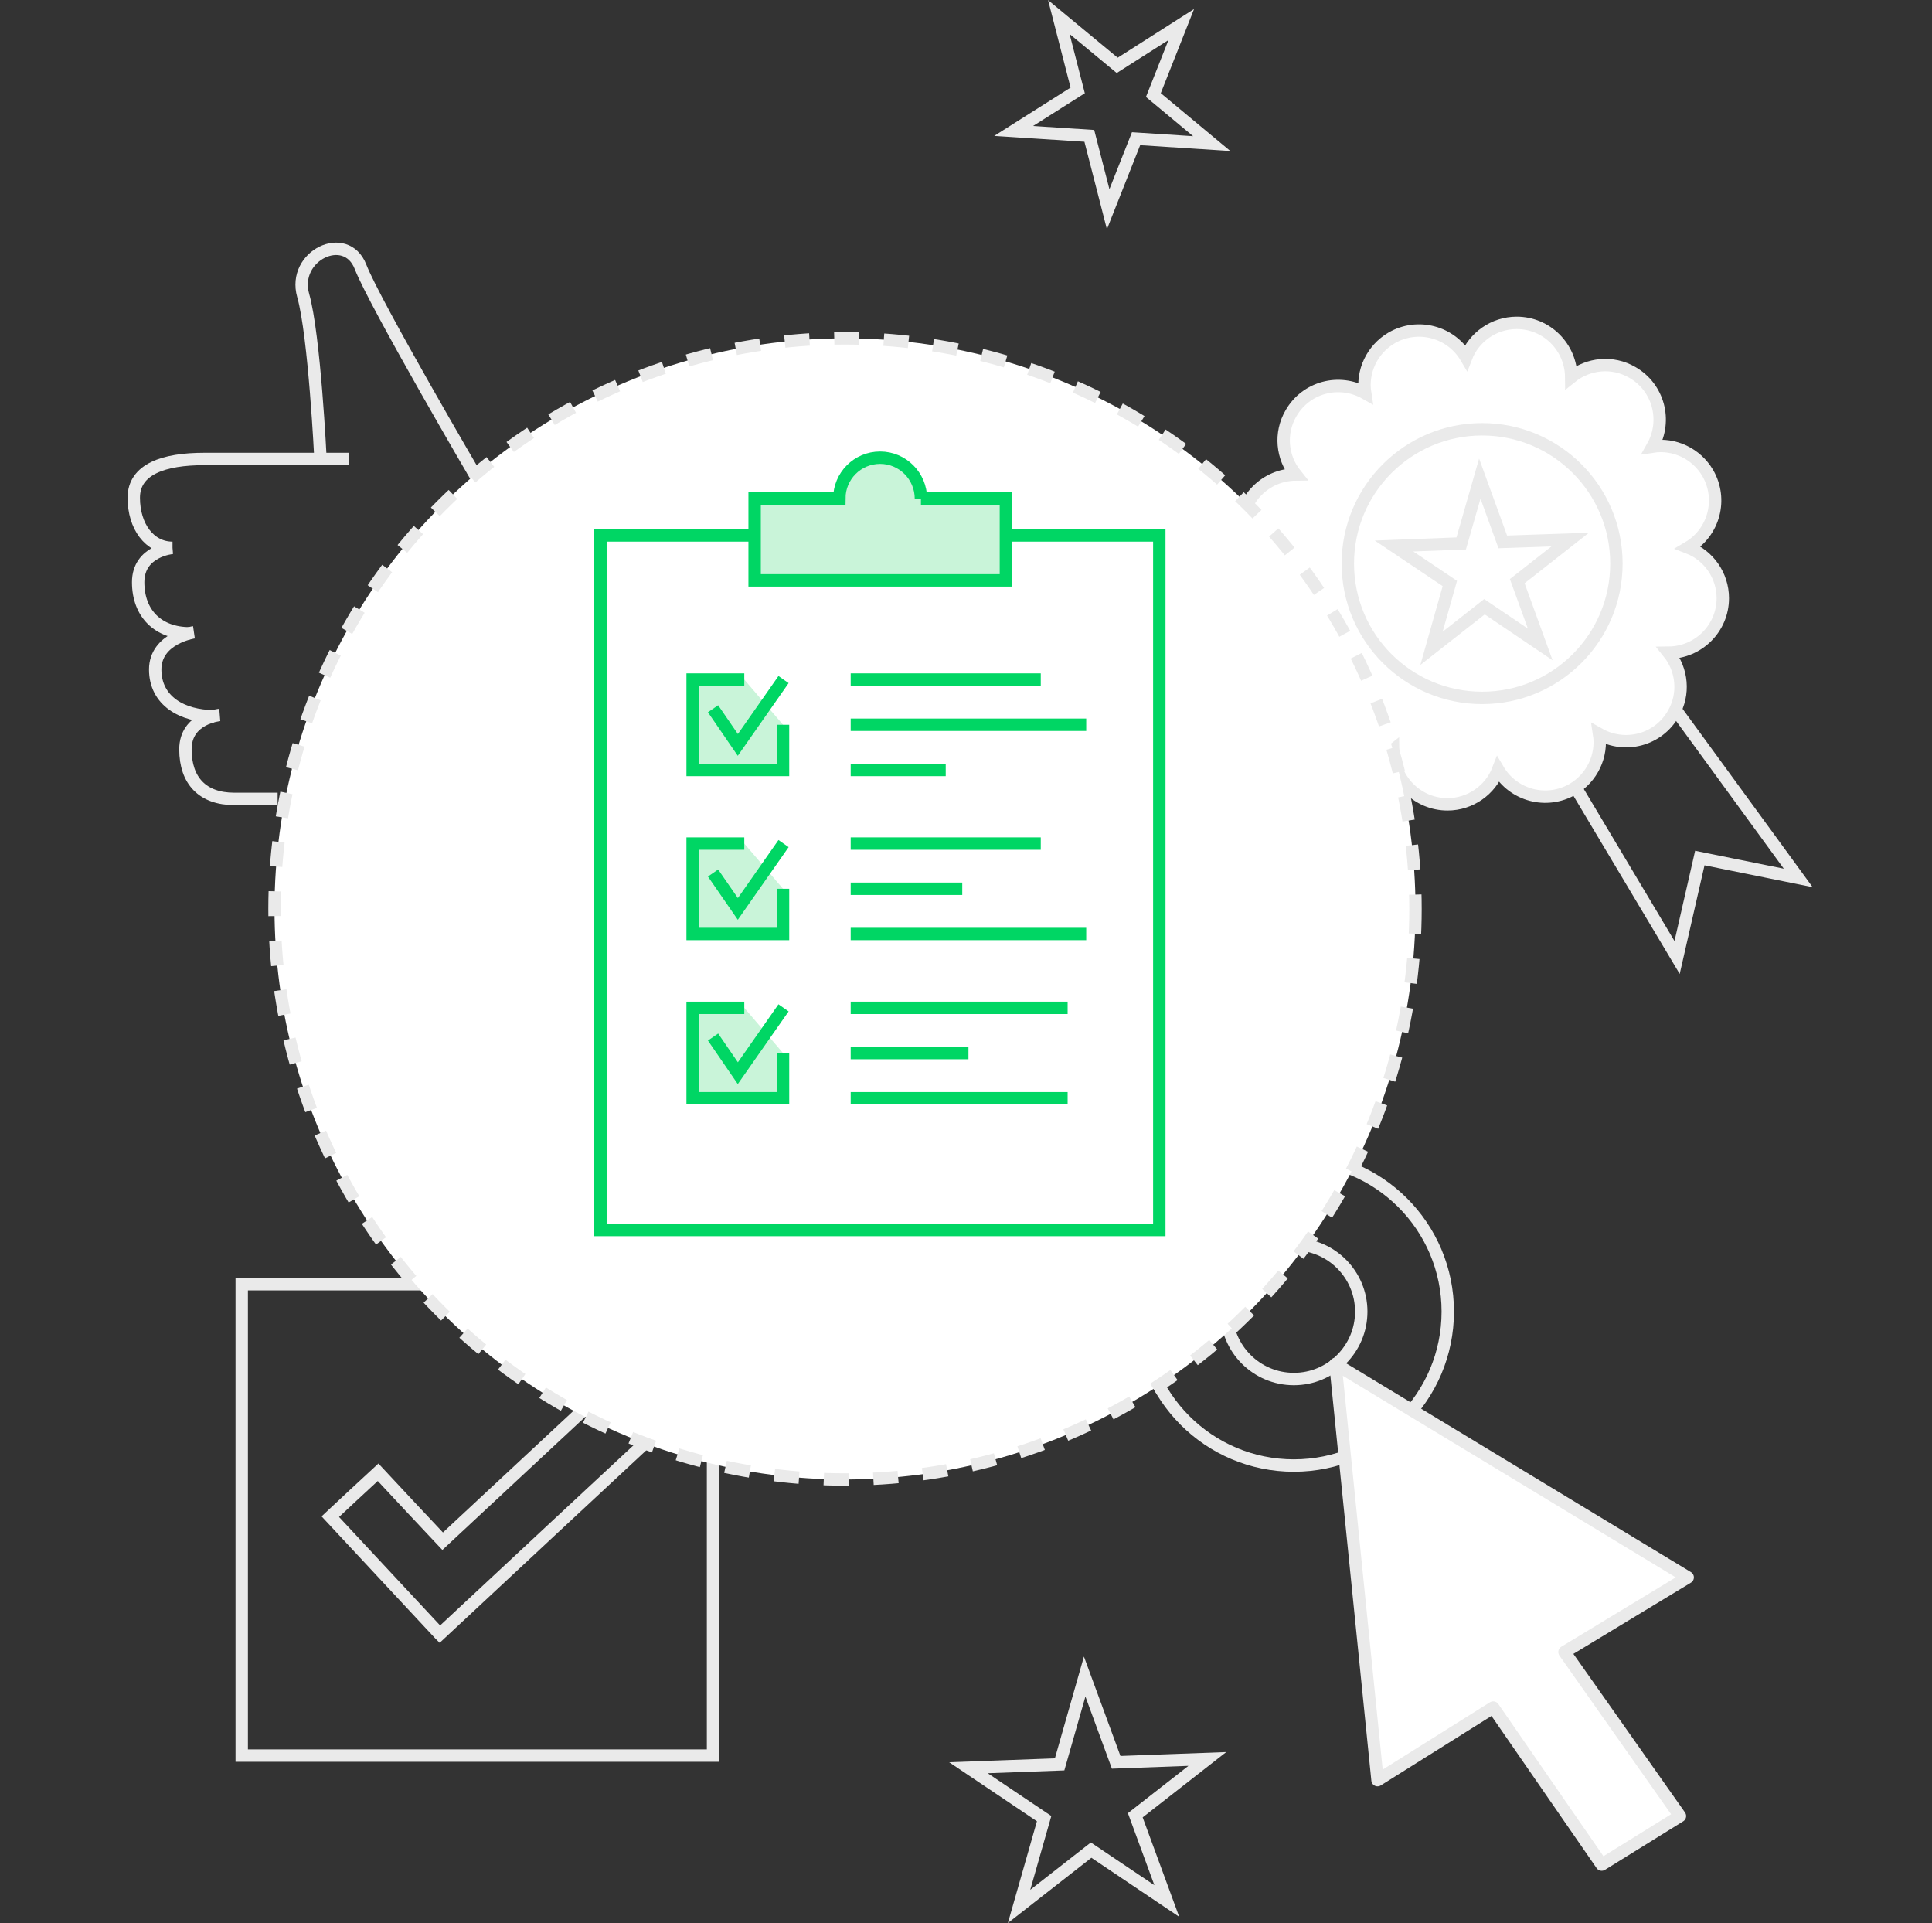 <svg xmlns="http://www.w3.org/2000/svg" viewBox="0 0 748.1 744.5"><rect x="0" y="0" width="748.1" height="744.5" fill="#333333" stroke="none"/><style>.st0{display:none}.st1{display:inline}.st2,.st3{stroke:#eaeaea}.st2{stroke-width:5;stroke-miterlimit:10;fill:none}.st3{fill:#fff}.st3,.st4,.st5{stroke-width:5;stroke-miterlimit:10}.st4{stroke-dasharray:9.6;fill:#fff;stroke:#eaeaea}.st5{fill:#c9f4d9;stroke:#00d664;stroke-linecap:round;stroke-linejoin:round}.st6{fill:none}.st10,.st6,.st7,.st8,.st9{stroke:#00d664;stroke-width:5;stroke-miterlimit:10}.st7{stroke-linecap:round;stroke-linejoin:round;fill:none}.st10,.st8,.st9{fill:#fff}.st10,.st9{fill:#c9f4d9}.st10{fill:none;stroke:#eaeaea}.st10,.st11,.st12{display:inline}.st11{stroke-width:5;stroke-miterlimit:10;stroke-dasharray:9.6;fill:#fff;stroke:#eaeaea}.st12{fill:none;stroke:#00d664}.st12,.st13,.st14{stroke-width:5;stroke-miterlimit:10}.st13{display:inline;fill:#c9f4d9;stroke:#00d664}.st14{fill:none;stroke:#eaeaea;stroke-linecap:round}.st15{fill:#00d664}.st16{fill:#c9f4d9}.st17{fill:none;stroke:#00d664;stroke-width:5;stroke-dasharray:9.671,9.671}.st17,.st18,.st19,.st20{stroke-miterlimit:10}.st18{fill:#fff;stroke:#eaeaea;stroke-linecap:square;stroke-linejoin:bevel;stroke-width:5}.st19,.st20{stroke-width:4.8}.st19{fill:none;stroke:#eaeaea}.st20{stroke-linecap:square;stroke-linejoin:round}.st20,.st21{fill:#fff;stroke:#eaeaea}.st21,.st22,.st23,.st24{stroke-width:4.8;stroke-miterlimit:10}.st22{stroke-dasharray:9.6;fill:#fff;stroke:#eaeaea}.st23,.st24{fill:none;stroke:#00d664}.st24{fill:#c9f4d9}</style><switch><g><g id="Layer_1" class="st0"><g class="st1"><circle class="st2" cx="84.8" cy="490.8" r="18.4"/><path transform="rotate(79.927 158.798 460.382)" class="st2" d="M148.6 453.7h20.5V467h-20.5z"/><path class="st3" d="M170.8 447.8l-26.8 4.8"/><path transform="rotate(-.628 71.317 567.298) scale(1)" class="st2" d="M61.2 560.7h20.5V574H61.2z"/><path class="st3" d="M61.1 553.8l.3 27.2"/><path class="st2" d="M673.6 232.8H515.2V68"/><path class="st2" d="M525.1 77.1L515 67l-10.7 10.1M665.4 243.7l10-10.1-10-10.8M490.7 590l10.5 9.5 10.2-10.5M677.5 673l9.6-10.5-10.6-10.3M555.4 212.6v-66.4M578.4 212.6v-88.3M608.5 212.6V106.7M638.5 216.1V89.3M526.7 202.8l28.7-27.2 23 27.2 30.1-62.2 30-26.8M241.6 106H90.8v101c0 40.6 78 64.6 78 64.6s72.9-40.2 72.9-67.2-.1-98.4-.1-98.4z"/><circle class="st3" cx="183.3" cy="569.1" r="108.5"/><path class="st2" d="M184.3 563.8c-.9 0-1.8.2-2.6.5l-40.8-33.6s25.1 24.4 36.7 37.7c-.3.8-.5 1.7-.5 2.6 0 4 3.2 7.2 7.2 7.2s7.2-3.2 7.2-7.2-3.2-7.2-7.2-7.2z"/><circle class="st4" cx="373.2" cy="350.1" r="220.9"/><path class="st5" d="M445.4 351.3c28.9-.7 52.7.2 77.4 0 0 21.4-17.3 38.7-38.7 38.7-21.4-.1-38.7-17.4-38.7-38.7z"/><path class="st6" d="M379.4 232.2v211"/><path class="st7" d="M445.6 351l38.5-118.2L522.5 351"/><path class="st5" d="M236.2 351.3c28.9-.7 52.7.2 77.4 0 0 21.4-17.3 38.7-38.7 38.7-21.4-.1-38.7-17.4-38.7-38.7z"/><path class="st7" d="M236.4 351l38.5-118.2L313.3 351"/><path class="st6" d="M484.1 232.8s-46.7 24.1-105.5 0M380.4 232.8s-46.7 24.1-105.5 0"/><circle class="st3" cx="554.8" cy="177.8" r="5.1"/><circle class="st3" cx="578.4" cy="201.2" r="5.1"/><circle class="st3" cx="608.5" cy="141.1" r="5.1"/><circle class="st3" cx="638.5" cy="114.3" r="5.1"/><path class="st2" d="M500.8 597.1c0-39.4 32-71.4 71.4-71.4 39.4 0 71.4 32 71.4 71.4 0 39.4-32 71.4-71.4 71.4H443.1M621.5 662.6h65.6"/><path class="st8" d="M311.6 440.5h135.6v23.2H311.6z"/><path class="st9" d="M294.6 457.9h169.6v29H294.6z"/><path class="st2" d="M150.2 214.2c-10.5-11.3-20.8-22.3-31.3-33.5 4.6-4.3 9-8.4 13.6-12.7 6.2 6.6 12.2 13.1 18.4 19.7 16.6-15.4 33-30.7 49.7-46.3 4.3 4.6 8.5 9.1 12.9 13.8-21.1 19.7-42.1 39.2-63.3 59z" id="_x35_TUvwQ.tif"/></g></g><g id="Layer_2" class="st0"><path class="st10" d="M17.3 535.1h253v143.2h-253z"/><path class="st10" d="M93 562.2l-43.2 43.2L96 651.5M183 651.5l43.2-43.1-46.2-46.2M116.4 656.9l44.2-100.7M531 361.4h158.4v196.2H531zM290 259.9H82.6c-9.9 0-18-8.1-18-18V102.6c0-9.9 8.1-18 18-18H290c9.9 0 18 8.1 18 18v139.3c0 9.9-8.1 18-18 18z"/><path class="st10" d="M81.8 101.9h208.9v140.7H81.8zM339.5 259.9v90.5H27.8c-14.6 0-16-11.7-9.1-20.6l54.2-69.9M466.2 103.4s.2-37.3 30-37.3c9.6 0 25.2 6.7 25.2 32.6 0 34.8-58.3 49.6-58.3 94.5 19.9 1.3 58.3 0 58.3 0v-22.9M689.4 386.1H526.3"/><circle class="st11" cx="359.1" cy="370.3" r="220.9"/><path class="st12" d="M497.4 411.5l-56.8-167.2H271l-60.8 167.2"/><path class="st13" d="M194.2 455.5h318.4l-15.2-36.8H210.2z"/><circle class="st13" cx="279" cy="355.5" r="22.4"/><circle class="st13" cx="327.4" cy="355.5" r="22.4"/><circle class="st13" cx="375.8" cy="355.5" r="22.4"/><circle class="st13" cx="423.8" cy="355.5" r="22.4"/><circle class="st13" cx="503" cy="333.1" r="22.4"/><path class="st12" d="M493 313.1l-52.4-68.8"/><path class="st10" d="M638.6 193.9c-12.9 0-23.5-10.6-23.5-23.5V89.6c0-12.9 10.6-23.5 23.5-23.5s23.5 10.6 23.5 23.5v80.8c0 12.9-10.6 23.5-23.5 23.5zM711.6 123.6c-12.9 0-23.5-10.6-23.5-23.5V89.6c0-12.9 10.6-23.5 23.5-23.5s23.5 10.6 23.5 23.5v10.5c-.1 12.9-10.6 23.5-23.5 23.5z"/><path class="st10" d="M711.6 193.8c-12.9 0-23.5-10.6-23.5-23.5v-23.5c0-12.9 10.6-23.5 23.5-23.5s23.5 10.6 23.5 23.5v23.5c-.1 13-10.6 23.5-23.5 23.5zM570.2 193.9c-12.9 0-23.5-10.6-23.5-23.5V89.6c0-12.9 10.6-23.5 23.5-23.5s23.5 10.6 23.5 23.5v80.8c0 12.9-10.6 23.5-23.5 23.5z"/></g><g id="Layer_3" class="st0"><g class="st1"><path class="st2" d="M663.7 517.6c-14.9 0-27.1 12.1-27.1 27.1s12.1 27.1 27.1 27.1c14.9 0 27.1-12.1 27.1-27.1s-12.2-27.1-27.1-27.1zm0 43c-8.8 0-15.9-7.1-15.9-15.9s7.1-15.9 15.9-15.9 15.9 7.1 15.9 15.9-7.1 15.9-15.9 15.9z"/><path class="st3" d="M516.4 508.2h131.2s17.6 89.6-65.3 89.6c-78.7 0-65.9-89.6-65.9-89.6z"/><path class="st14" d="M594.2 491.6s-24.4-11.6-23.6-34.2c.8-22.6 17.3-29.8 12.9-63.4 18 25.6 9.4 37.7 2.7 63.4-.1 23.9 8 34.2 8 34.2z"/><path class="st2" d="M160.1 619.2h31.1v31.1h-31.1z"/><path transform="rotate(45.001 121.543 597.851)" class="st2" d="M106 582.3h31.1v31.1H106z"/><path transform="rotate(24.168 108.01 665.38)" class="st2" d="M92.4 649.8h31.1v31.1H92.4z"/><path class="st2" d="M523.2 334c-26.1 0-47.5-21.4-47.5-47.5v-50.7c0-26.1 21.4-47.5 47.5-47.5s47.5 21.4 47.5 47.5v50.7c.1 26.1-21.3 47.5-47.5 47.5z"/><path class="st2" d="M523.2 234.6c-4.2 0-7.6-3.4-7.6-7.6v-13.6c0-4.2 3.4-7.6 7.6-7.6 4.2 0 7.6 3.4 7.6 7.6V227c0 4.2-3.5 7.6-7.6 7.6zM524.8 188.2v-28.3c0-8.4-3-10.3-13.3-10.3h-73.9s-12.2-.5-12.2-10.9c0-8.8 9.6-9.9 17.6-9.9s31.3-.1 40.7-.1 11.3-4.8 11.3-11.8V87.2M187.8 332.2H69.4c-6.6 0-12-5.4-12-12V125.8c0-6.6 5.4-12 12-12h118.4c6.6 0 12 5.4 12 12v194.4c0 6.6-5.4 12-12 12z"/><path class="st2" d="M73 128.9h111.1v168.9H73z"/><circle class="st2" cx="126.8" cy="314.9" r="9.6"/><circle class="st4" cx="336.7" cy="431.4" r="220.9"/><path transform="rotate(33.695 425.414 334.016)" class="st6" d="M420.5 324.1h9.9v19.8h-9.9z"/><path transform="rotate(-56.303 433.54 321.818)" class="st6" d="M428.6 309h9.9v25.6h-9.9z"/><circle class="st8" cx="343.1" cy="450.8" r="134.2"/><circle class="st9" cx="343.1" cy="450.8" r="113.5"/><circle class="st6" cx="344.3" cy="283.2" r="33.8"/><path class="st6" d="M335.6 297.6h20.2M345.7 317v-19.4"/><circle class="st15" cx="342.2" cy="452.4" r="9.6"/><path class="st6" d="M342 383.4v67.4"/><path class="st2" d="M494.4 87.3c-5.7 0-10.3-4.3-10.3-9.6v-19h20.6v19c0 5.3-4.6 9.6-10.3 9.6z"/></g></g><g id="Layer_4" class="st0"><g class="st1"><path class="st3" d="M134 167.8c0-23.6 2-24.8 24.8-24.8 24.7 0 24.8 2.8 24.8 24.8h22.9v-19c0-13.6-11.2-24.8-24.8-24.8h-45.8c-13.6 0-24.8 11.2-24.8 24.8v19H134z"/><path class="st2" d="M686.4 630.3h-152l-44.1-72h196.1z"/><path class="st3" d="M534.4 342.8h211.2v287.5H534.4z"/><path class="st2" d="M37.1 501.8h253.7v92.5H37.1z"/><path class="st3" d="M21.7 165.6h212.4v54H21.7z"/><path class="st3" d="M45.7 183.6h154.8v25.2H45.7z"/><path class="st2" d="M120.6 573.8h-24v-49h24M113.3 549.3H96.6M233.6 573.8H206v-49h44M166.3 573.8v-49h16.5c3.6 0 5.8 3.7 5.8 8.9 0 2.5-.2 4-.2 10.4s-4 7.6-7.2 7.6h-14.4M250 573.8v-49h13.7M226.4 549.3H206"/><path class="st3" d="M2.5 198h198v156.2H2.5z"/><circle class="st4" cx="359.2" cy="335.2" r="220.9"/><path transform="rotate(-134.999 490.324 273.26)" class="st9" d="M429.5 253h121.6v40.5H429.5z"/><path class="st8" d="M439.8 251.4s-11.7 9.9-23.7 21.9c-29.3-29.6-49.4-18.7-59.4-10.6-2.1 1.7-38.5 33.4-60.1 54.6-.5.4-.9.8-1.4 1.2l-10.9 10.9-3.3 3.3-29.4 29.3c-5.6 5.6-5.6 14.8 0 20.4l.6.6c4.8 4.8 12.4 5.5 17.9 1.9l-5.7 5.7c-5.6 5.6-5.6 14.8 0 20.4l.6.6c5.6 5.6 14.8 5.6 20.4 0l2.7-2.3c-5.6 5.6-5.6 14.8 0 20.4l.6.6c5.6 5.6 14.8 5.6 20.4 0l8.2-8.2c-2 5.2-.9 11.2 3.2 15.4l.6.6c5.6 5.6 14.8 5.6 20.4 0l15.3-15.3 9.9 11.7 69.8-56.6s63.7-66.1 64.9-64.9l-61.6-61.6z"/><path class="st9" d="M368.8 407.5l27.6 27.6c5.6 5.6 5.6 14.8 0 20.4l-.6.6c-5.6 5.6-14.8 5.6-20.4 0l-27.6-27.6c-5.6-5.6-5.6-14.8 0-20.4l.6-.6c5.7-5.6 14.8-5.6 20.4 0z"/><path class="st9" d="M380.9 378.2l43 43c5.8 5.8 5.8 15.2 0 20.9-5.8 5.8-15.2 5.8-20.9 0l-43-43c-5.8-5.8-5.8-15.2 0-20.9 5.7-5.8 15.1-5.8 20.9 0zM401.2 356.3l41.3 41.3c5.8 5.8 5.8 15.2 0 20.9-5.8 5.8-15.2 5.8-20.9 0l-41.3-41.3c-5.8-5.8-5.8-15.2 0-20.9 5.7-5.8 15.2-5.8 20.9 0zM434.3 347.3L457 370c5.8 5.8 5.8 15.2 0 20.9-5.8 5.8-15.2 5.8-20.9 0l-22.7-22.7c-5.8-5.8-5.8-15.2 0-20.9 5.8-5.7 15.2-5.7 20.9 0zM226.8 305.9l40.4 40.4 58.8-58 34.4 34.4c14.4 14.4 33.2 5.2 38-1.2 4.8-6.4-34.4-52.8-48.8-65.6-14.4-12.8-33.6 8.8-33.6 8.8l-24.4-24.4-64.8 65.6z"/><path class="st6" d="M306.5 348.5l-36.7 36.7M322.3 374.6l-36.8 36.7M337.4 400.6l-24.6 25.7"/><path transform="rotate(-45.001 244.812 260.1)" class="st8" d="M184 239.8h121.6v40.5H184z"/><path class="st2" d="M580.2 392h117.4M580.2 427h117.4M580.2 462h117.4M580.2 497.1h117.4M580.2 532.1h66.5M580.2 567.1h66.5"/><path transform="rotate(30 667.432 589.896)" class="st2" d="M662.4 574.9h9.9v30h-9.9z"/><path transform="rotate(-33.561 695.819 589.975)" class="st2" d="M690.8 574.9h9.9v30h-9.9z"/><circle class="st3" cx="681.9" cy="564.7" r="17.6"/><path class="st2" d="M82.6 537.8s1.6-14.7-11-14.7c-7.6 0-12.6 5.5-12.6 12 0 10.8 7.2 12.1 11.6 14.2 4.9 2.4 13.6 3.8 13.6 11.8s-3.6 14.4-12.6 14.4c-7.2 0-12.6-4.3-12.6-15.6M153 564c0 7-4.9 12.6-11 12.6h-2.1c-6 0-11-5.7-11-12.6v-28.2c0-7 4.9-12.6 11-12.6h2.1c6 0 11 5.7 11 12.6M181.3 551.8l7.3 22"/></g></g><g id="Layer_5" class="st0"><g class="st1"><path class="st2" d="M142.4 481.3c-8.8 0-16-7.2-16-16v-51.4c0-8.8 7.2-16 16-16s16 7.2 16 16v51.4c0 8.8-7.2 16-16 16zM65.6 388.2c-8.8 0-16-7.2-16-16v-51.4c0-8.8 7.2-16 16-16s16 7.2 16 16v51.4c0 8.8-7.2 16-16 16zM192 481.3c-8.8 0-16-7.2-16-16v-51.4c0-8.8 7.2-16 16-16s16 7.2 16 16v51.4c0 8.8-7.2 16-16 16z"/><path class="st3" d="M169.6 208.9h-8c-37.8 0-68.8 31-68.8 68.8h145.6c0-37.8-30.9-68.8-68.8-68.8zM92.8 297.1v68.8c0 37.8 31 68.8 68.8 68.8h8c37.8 0 68.8-31 68.8-68.8v-68.8H92.8z"/><circle class="st2" cx="141.6" cy="242.3" r="5.7"/><circle class="st2" cx="186.4" cy="242.3" r="5.7"/><path class="st2" d="M131.8 215.8L101 185M206.4 218.2l32.2-33M504.9 529.8h193.6v109.6H504.9z"/><path class="st2" d="M564.3 549.8l-33 33 35.3 35.4M644.5 617.4l33-33.1-35.3-35.3M586.4 625.3l33.8-77.1M345.1 544l-50.7-14.3L192 625.1s5.2 21.7 16 56M368 695.5L345.1 544 208 681.1z"/><path class="st2" d="M245.5 576.9l2.1 62.5 118 53.7-57.7-111.9zM672 159.5s-16-27.2-43.2-27.2c-27.2 0-32.1 7.1-46.5 7.1s-27.1-7.1-44.7-7.1-43.9 27.2-43.9 27.2 68.1 163.2 108 163.2c39.9 0 84-17.9 84-90.8-28.1-3.6-52.1-38.8-13.7-72.4zM585.6 111.5s52.8-12.8 43.2-62.4c-23.8 0-44.9 30.4-43.2 62.4zM362 56.9c-10.5 8.6-22.5 24.1-21.3 43.5.5 8.4 5.5 15.6 13.2 23.2 8.2 8 16.7 16.3 16.7 26.6 0 16.2-3.9 29-8.5 38.5 21.1-10 36.1-35.8 36.1-65.9-.1-30.1-15.1-55.9-36.2-65.9z"/><path class="st2" d="M343.6 193.2c5.5-8.1 6.5-16.8 6.5-37.2 0-6.1-.4-18.2-7.2-24.9-8.5-8.3-18.2-17.8-18.9-30.1-1.3-21 30-48.5 18.6-48.5S287 84 287 122.9s24.9 70.4 55.6 70.4c.3 0 .6 0 1-.1z"/><circle class="st4" cx="417.1" cy="360.3" r="220.9"/><path class="st16" d="M404.8 365.3h36.3v116h-36.3z"/><g><path class="st6" d="M339.3 365.3h162.5v116H339.3zM288.8 412.6l50.5-47.3M550.8 411.1l-49-45.8M404.8 365.3v4.8"/><path class="st17" d="M404.8 379.8v91.8"/><path class="st6" d="M404.8 476.5v4.8M441.1 365.3v4.8"/><path class="st17" d="M441.1 379.8v91.8"/><path class="st6" d="M441.1 476.5v4.8"/><path transform="rotate(45.001 300.866 276.335)" class="st6" d="M284.1 259.6h33.5v33.5h-33.5z"/><path class="st9" d="M453 227.5h50.2v50.2H453zM379.9 263.2L365 289l-14.9 25.8h59.5L394.7 289z"/><circle class="st9" cx="376.8" cy="215.8" r="16.2"/></g></g></g><g id="Layer_6" class="st0"><g class="st1"><path class="st3" d="M225.5 221.8v-19.4l-19.6-2.6c-.7-4.3-1.9-8.5-3.3-12.5l15.7-12.1-9.7-16.8-18.3 7.5c-2.8-3.3-5.8-6.4-9.1-9.1l7.5-18.3-16.8-9.7-12.1 15.7c-4-1.5-8.2-2.6-12.5-3.3l-2.6-19.6h-19.4l-2.6 19.6c-4.3.7-8.5 1.9-12.5 3.3l-12.1-15.7-16.8 9.7 7.5 18.3c-3.3 2.8-6.4 5.8-9.1 9.1l-18.3-7.5-9.7 16.8 15.7 12.1c-1.5 4-2.6 8.2-3.3 12.5l-19.6 2.6v19.4l19.6 2.6c.7 4.3 1.9 8.5 3.3 12.5L51.8 249l9.7 16.8 18.3-7.5c2.8 3.3 5.8 6.4 9.1 9.1l-7.5 18.3 16.8 9.7 12.1-15.7c4 1.5 8.2 2.6 12.5 3.3l2.6 19.6h19.4l2.6-19.6c4.3-.7 8.5-1.9 12.5-3.3l12.1 15.7 16.8-9.7-7.5-18.3c3.3-2.8 6.4-5.8 9.1-9.1l18.3 7.5 9.7-16.8-15.7-12.1c1.5-4 2.6-8.2 3.3-12.5l19.5-2.6z"/><path class="st3" d="M160.6 241.9c9.7-9.7 12.5-23.7 8.5-35.9l-27.8 27.8-22.3-22.3 27.8-27.8c-12.2-4-26.2-1.2-35.9 8.5a34.915 34.915 0 0 0-7.7 38l-73.7 73.7.6 18.9 18.9.6 73.7-73.7c12.6 5 27.7 2.5 37.9-7.8z"/><circle class="st3" cx="545.9" cy="541.4" r="95.2"/><circle class="st3" cx="545.9" cy="541.4" r="61"/><path class="st3" d="M596.2 520.1l41.4-21s24.4 40.6 0 84.5c-16.3-3.7-41.4-18.3-41.4-18.3s11-19.9 0-45.2zM567.2 591.7l21 41.4s-40.6 24.4-84.5 0c3.7-16.3 18.3-41.4 18.3-41.4s19.8 11 45.2 0zM495.6 562.7l-41.4 21s-24.4-40.6 0-84.5c16.3 3.7 41.4 18.3 41.4 18.3s-11.1 19.8 0 45.2zM524.6 491l-21-41.4s40.6-24.4 84.5 0c-3.7 16.3-18.3 41.4-18.3 41.4s-19.9-11-45.2 0zM569.8 234.4c-29 0-52.6-23.7-52.6-52.6v-28.4c0-29 23.7-52.6 52.6-52.6 29 0 52.6 23.7 52.6 52.6v28.4c0 28.9-23.7 52.6-52.6 52.6z"/><path class="st3" d="M537.4 181.8v-28.4c0-17.9 14.5-32.3 32.3-32.3 17.9 0 32.3 14.5 32.3 32.3v28.4c0 17.9-14.5 32.3-32.3 32.3-17.8 0-32.3-14.5-32.3-32.3z"/><path class="st3" d="M620 274.9H519.5c-6.6 0-12-5.4-12-12v-82.8c0-6.6 5.4-12 12-12H620c6.6 0 12 5.4 12 12v82.8c0 6.6-5.4 12-12 12z"/><circle class="st4" cx="356.7" cy="365.2" r="220.9"/><path class="st9" d="M410.5 261.2c-37.9 0-68.5 30.7-68.5 68.5 0 5.8.7 11.4 2.1 16.7L239.9 450.6v17.5l16.3 16.3h33.5l17.9-17.9v-16.3h16.8v-19.7H342v-16.4h36.5l17.4-17.4c4.7 1 9.6 1.6 14.7 1.6 37.9 0 68.5-30.7 68.5-68.5s-30.7-68.6-68.6-68.6z"/><path class="st8" d="M342 363.3v18.2l-85.9 85.9v-17.7z"/><circle class="st8" cx="427.5" cy="313.1" r="17.6"/><path class="st3" d="M579.3 210.4c0-5.3-4.3-9.6-9.6-9.6s-9.6 4.3-9.6 9.6c0 3.5 1.9 6.6 4.8 8.3l-2.8 20.9c0 1.4 1.1 2.5 2.5 2.5h10.2c1.4 0 2.5-1.1 2.5-2.5l-2.8-20.9c2.9-1.6 4.8-4.7 4.8-8.3zM619.6 373.6c-3.9 0-7.1-3.2-7.1-7.1v-20.8c0-3.9 3.2-7.1 7.1-7.1 3.9 0 7.1 3.2 7.1 7.1v20.8c0 3.9-3.2 7.1-7.1 7.1zM626.7 345.7l-13.5 24M679.8 372.8c-3.9 0-7.1-3.2-7.1-7.1v-20.8c0-3.9 3.2-7.1 7.1-7.1 3.9 0 7.1 3.2 7.1 7.1v20.8c.1 3.9-3.1 7.1-7.1 7.1zM687 344.9l-13.5 24"/><path class="st18" d="M640.1 351l10.6-13.2v35M642.4 372.8h17.2M699.1 351l10.6-13.2v35M701.4 372.8h17.3"/></g></g><g id="Layer_7" class="st0"><g class="st1"><path class="st2" d="M516.1 265.1c0-20.1 13.4-36.6 29.7-36.6H643c16.4 0 29.7 16.5 29.7 36.6M643.1 170.7c-4.5 0-8.2-3.7-8.2-8.2V146c0-4.5 3.7-8.2 8.2-8.2 4.5 0 8.2 3.7 8.2 8.2v16.5c0 4.5-3.7 8.2-8.2 8.2zM547 170.7c-4.5 0-8.2-3.7-8.2-8.2V146c0-4.5 3.7-8.2 8.2-8.2 4.5 0 8.2 3.7 8.2 8.2v16.5c0 4.5-3.7 8.2-8.2 8.2z"/><path class="st2" d="M548.1 138.7s-6-30.2 10.3-37.3c0-12.4 8.6-26.7 34.7-24 26.1 2.7 45-9.8 45-9.8s6.9 11.6 0 22.2c5.1 10.7 11.1 28.4 0 49.8"/><path class="st3" d="M579.5 202.3h27.2v39.5h-27.2z"/><path class="st3" d="M596 217.4h-1.6c-24.2 0-44-19.8-44-44v-27.6c0-12.9 5.7-24.6 14.6-32.7 7.8-7 8.8 5.3 30.7 5.3s26.7-10 34.8.2c6 7.5 9.5 17 9.5 27.3v27.6c0 24.1-19.8 43.9-44 43.9z"/><path class="st2" d="M566.5 580.5s89.8-36.9 94.4-150.6c-14.4-1.5-22.7.1-22.7.1l28-51.4 40.2 49.6-27.3-1.1s30.4 115.9-67.9 189.7M192.1 196.4s-84.2 48.4-73.8 161.7c14.5-.4 22.5-3.1 22.5-3.1l-21 54.7-46.4-43.9 27.2-2.5s-45.3-110.9 42.4-197"/><circle class="st4" cx="387.5" cy="384.9" r="220.9"/><g><path class="st6" d="M488.4 400.7H382.3c-28.4 0-51.6-23.2-51.6-51.6v-20.9c0-28.4 23.2-51.6 51.6-51.6h106.2c28.4 0 51.6 23.2 51.6 51.6v20.9c0 15.4-12.5 88.4-63.8 87.5 17.9-9 25.1-35.9 12.1-35.9z"/><circle class="st15" cx="399.8" cy="337.8" r="6.4"/><circle class="st15" cx="437.5" cy="337.8" r="6.4"/><circle class="st15" cx="475.2" cy="337.8" r="6.4"/><path class="st9" d="M289.1 483.7h106.2c28.4 0 51.6-23.2 51.6-51.6v-20.9c0-28.4-23.2-51.6-51.6-51.6H289.1c-28.4 0-51.6 23.2-51.6 51.6v20.9c0 15.4 12.5 88.4 63.8 87.5-17.9-9-25.2-35.9-12.2-35.9z"/><circle class="st15" cx="377.7" cy="420.7" r="6.4"/><circle class="st15" cx="340" cy="420.7" r="6.4"/><circle class="st15" cx="302.3" cy="420.7" r="6.4"/></g><g><path class="st2" d="M41.7 677.1c0-20.1 13.4-36.6 29.7-36.6h97.2c16.4 0 29.7 16.5 29.7 36.6M168.7 582.6c-4.5 0-8.2-3.7-8.2-8.2v-16.5c0-4.5 3.7-8.2 8.2-8.2 4.5 0 8.2 3.7 8.2 8.2v16.5c0 4.5-3.7 8.2-8.2 8.2zM72.6 582.6c-4.5 0-8.2-3.7-8.2-8.2v-16.5c0-4.5 3.7-8.2 8.2-8.2 4.5 0 8.2 3.7 8.2 8.2v16.5c0 4.5-3.7 8.2-8.2 8.2z"/><path class="st2" d="M73.7 550.6s-6-30.2 10.3-37.3c0-12.4 8.6-26.7 34.7-24s45-9.8 45-9.8 6.9 11.6 0 22.2c5.1 10.7 11.1 28.4 0 49.8"/><path class="st3" d="M105.2 614.3h27.2v39.5h-27.2z"/><path class="st3" d="M121.6 629.3H120c-24.2 0-44-19.8-44-44v-27.6c0-12.9 5.7-24.6 14.6-32.7 7.8-7 8.8 5.3 30.7 5.3s26.7-10 34.8.2c6 7.5 9.5 17 9.5 27.3v27.6c0 24.1-19.8 43.9-44 43.9z"/></g></g></g><g id="Layer_8"><path class="st19" d="M93.6 497.2h182.5v182.5H93.6z"/><circle class="st19" cx="501" cy="507.8" r="59.6"/><circle class="st19" cx="501" cy="507.8" r="26.1"/><path class="st20" d="M517.1 528.1l16.3 161.1 44.8-28.1 42 60.8 30.3-18.8-44.7-63.5 47.7-28.9z"/><path class="st19" d="M451.8 736l-29.3-19.7-27.9 21.8 9.7-34-29.3-19.7 35.3-1.3 9.7-34 12.2 33.2 35.3-1.3-27.9 21.8zM640.5 263.4l55.8 76.5-38.1-7.7-8.8 38.5-43.5-72.9M505 269.2L473.3 358l33.7-17.8 18.9 34.6 21.1-82"/><path class="st21" d="M667.1 231.6c0-8.9-5.6-16.6-13.4-19.6 10-5.9 13.4-18.7 7.6-28.8-4.5-7.7-13.1-11.6-21.4-10.3 5.7-10.1 2.3-22.9-7.8-28.7-7.7-4.5-17.1-3.5-23.7 1.8-.1-11.6-9.5-21-21.1-21-8.9 0-16.6 5.6-19.6 13.4-5.9-10-18.7-13.4-28.8-7.6-7.7 4.5-11.6 13.1-10.3 21.4-10.1-5.7-22.9-2.3-28.7 7.8-4.5 7.7-3.5 17.1 1.8 23.7-11.6.1-21 9.5-21 21.1 0 8.9 5.6 16.6 13.4 19.6-10 5.9-13.4 18.7-7.6 28.8 4.5 7.7 13.1 11.6 21.4 10.3-5.7 10.1-2.3 22.9 7.8 28.7 7.7 4.5 17.1 3.5 23.7-1.8.1 11.6 9.5 21 21.1 21 8.9 0 16.6-5.6 19.6-13.4 5.9 10 18.7 13.4 28.8 7.6 7.7-4.5 11.6-13.1 10.3-21.4 10.1 5.7 22.9 2.3 28.7-7.8 4.5-7.7 3.5-17.1-1.8-23.7 11.6-.1 21-9.5 21-21.1z"/><path class="st19" d="M596.4 249.5l-21.6-14.6-20.5 16.1 7.1-25.1-21.6-14.5 26-1 7.2-25.1 8.9 24.5 26.1-.9-20.5 16.1zM457.4 9.5l-10.8 27.3 22.6 18.8-29.3-1.9L429.1 81l-7.3-28.4-29.3-1.9L417.3 35 410 6.6l22.6 18.7zM184.8 185.3s-39.6-67.6-45.2-82-26.6-4.4-22.2 11.1 6.7 63.3 6.7 63.3"/><path class="st19" d="M135.2 177.7H79c-15.5 0-27.2 3.9-27.2 15s6.1 19.4 15 19.4M66.8 212.1s-13.3 1.1-13.3 13.3 7.8 19.8 20 19.8"/><path class="st19" d="M75.1 244.8s-15 2.2-15 14.4 10.5 18.1 22.8 18.1"/><path class="st19" d="M85.1 276.8s-13.3 1.1-13.3 13.3c0 12.2 6.7 19.2 18.9 19.2h16.8"/><circle class="st19" cx="573.9" cy="218.2" r="52"/><path class="st19" d="M170.3 632.7c-14.2-15.3-28.3-30.3-42.4-45.5 6.2-5.8 12.2-11.4 18.5-17.2 8.4 9 16.6 17.8 25 26.7 22.5-21 44.8-41.7 67.4-62.8 5.8 6.2 11.5 12.3 17.5 18.7-28.7 26.7-57.2 53.2-86 80.1z" id="_x35_TUvwQ.tif_1_"/><circle class="st22" cx="327.2" cy="351.9" r="220.9"/><path class="st23" d="M232.5 207.3h216.4v268.9H232.5z"/><path class="st24" d="M356.6 193.1c0-8.8-7.1-15.9-15.8-15.9-8.8 0-15.8 7.1-15.8 15.8h-32.8v31.7h97.3V193h-32.9zM303.2 280.6v17.5h-35v-35h20"/><path class="st23" d="M276.1 274.4l9.6 14 17.7-25.3"/><path class="st24" d="M303.2 344.1v17.5h-35v-35h20"/><path class="st23" d="M276.1 338l9.6 13.9 17.7-25.3"/><path class="st24" d="M303.2 407.7v17.5h-35v-35h20"/><path class="st23" d="M276.1 401.5l9.6 14 17.7-25.3M329.4 263.1H403M329.4 280.6h91.2M329.4 298.1h36.8M329.4 326.6H403M329.4 344.1h43.2M329.4 361.6h91.2M329.4 390.2h84M329.4 407.7H375M329.4 425.2h84"/></g></g></switch></svg>